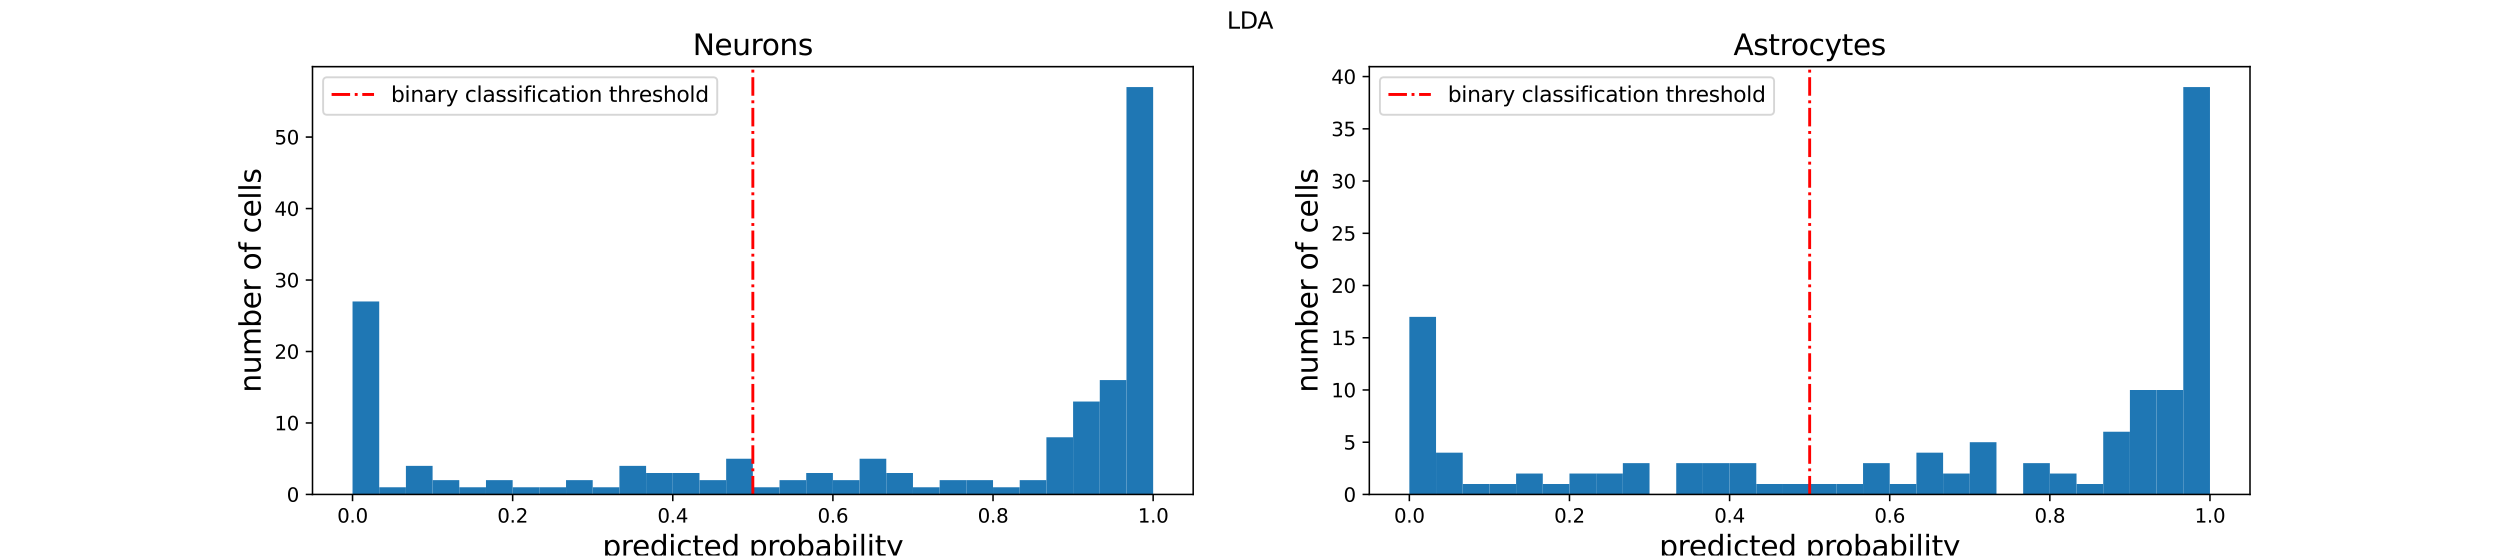 <?xml version="1.0" encoding="utf-8" standalone="no"?>
<!DOCTYPE svg PUBLIC "-//W3C//DTD SVG 1.1//EN"
  "http://www.w3.org/Graphics/SVG/1.1/DTD/svg11.dtd">
<svg xmlns:xlink="http://www.w3.org/1999/xlink" width="1296pt" height="288pt" viewBox="0 0 1296 288" xmlns="http://www.w3.org/2000/svg" version="1.1">
 <defs>
  <style type="text/css">*{stroke-linejoin: round; stroke-linecap: butt}</style>
 </defs>
 <g id="figure_1">
  <g id="patch_1">
   <path d="M 0 288 
L 1296 288 
L 1296 0 
L 0 0 
z
" style="fill: #ffffff"/>
  </g>
  <g id="axes_1">
   <g id="patch_2">
    <path d="M 162 256.32 
L 618.545 256.32 
L 618.545 34.56 
L 162 34.56 
z
" style="fill: #ffffff"/>
   </g>
   <g id="patch_3">
    <path d="M 182.752 256.32 
L 196.587 256.32 
L 196.587 156.278 
L 182.752 156.278 
z
" clip-path="url(#p4b56aa2277)" style="fill: #1f77b4"/>
   </g>
   <g id="patch_4">
    <path d="M 196.587 256.32 
L 210.421 256.32 
L 210.421 252.615 
L 196.587 252.615 
z
" clip-path="url(#p4b56aa2277)" style="fill: #1f77b4"/>
   </g>
   <g id="patch_5">
    <path d="M 210.421 256.32 
L 224.256 256.32 
L 224.256 241.499 
L 210.421 241.499 
z
" clip-path="url(#p4b56aa2277)" style="fill: #1f77b4"/>
   </g>
   <g id="patch_6">
    <path d="M 224.256 256.32 
L 238.091 256.32 
L 238.091 248.909 
L 224.256 248.909 
z
" clip-path="url(#p4b56aa2277)" style="fill: #1f77b4"/>
   </g>
   <g id="patch_7">
    <path d="M 238.091 256.32 
L 251.926 256.32 
L 251.926 252.615 
L 238.091 252.615 
z
" clip-path="url(#p4b56aa2277)" style="fill: #1f77b4"/>
   </g>
   <g id="patch_8">
    <path d="M 251.926 256.32 
L 265.76 256.32 
L 265.76 248.909 
L 251.926 248.909 
z
" clip-path="url(#p4b56aa2277)" style="fill: #1f77b4"/>
   </g>
   <g id="patch_9">
    <path d="M 265.76 256.32 
L 279.595 256.32 
L 279.595 252.615 
L 265.76 252.615 
z
" clip-path="url(#p4b56aa2277)" style="fill: #1f77b4"/>
   </g>
   <g id="patch_10">
    <path d="M 279.595 256.32 
L 293.43 256.32 
L 293.43 252.615 
L 279.595 252.615 
z
" clip-path="url(#p4b56aa2277)" style="fill: #1f77b4"/>
   </g>
   <g id="patch_11">
    <path d="M 293.43 256.32 
L 307.264 256.32 
L 307.264 248.909 
L 293.43 248.909 
z
" clip-path="url(#p4b56aa2277)" style="fill: #1f77b4"/>
   </g>
   <g id="patch_12">
    <path d="M 307.264 256.32 
L 321.099 256.32 
L 321.099 252.615 
L 307.264 252.615 
z
" clip-path="url(#p4b56aa2277)" style="fill: #1f77b4"/>
   </g>
   <g id="patch_13">
    <path d="M 321.099 256.32 
L 334.934 256.32 
L 334.934 241.499 
L 321.099 241.499 
z
" clip-path="url(#p4b56aa2277)" style="fill: #1f77b4"/>
   </g>
   <g id="patch_14">
    <path d="M 334.934 256.32 
L 348.769 256.32 
L 348.769 245.204 
L 334.934 245.204 
z
" clip-path="url(#p4b56aa2277)" style="fill: #1f77b4"/>
   </g>
   <g id="patch_15">
    <path d="M 348.769 256.32 
L 362.603 256.32 
L 362.603 245.204 
L 348.769 245.204 
z
" clip-path="url(#p4b56aa2277)" style="fill: #1f77b4"/>
   </g>
   <g id="patch_16">
    <path d="M 362.603 256.32 
L 376.438 256.32 
L 376.438 248.909 
L 362.603 248.909 
z
" clip-path="url(#p4b56aa2277)" style="fill: #1f77b4"/>
   </g>
   <g id="patch_17">
    <path d="M 376.438 256.32 
L 390.273 256.32 
L 390.273 237.794 
L 376.438 237.794 
z
" clip-path="url(#p4b56aa2277)" style="fill: #1f77b4"/>
   </g>
   <g id="patch_18">
    <path d="M 390.273 256.32 
L 404.107 256.32 
L 404.107 252.615 
L 390.273 252.615 
z
" clip-path="url(#p4b56aa2277)" style="fill: #1f77b4"/>
   </g>
   <g id="patch_19">
    <path d="M 404.107 256.32 
L 417.942 256.32 
L 417.942 248.909 
L 404.107 248.909 
z
" clip-path="url(#p4b56aa2277)" style="fill: #1f77b4"/>
   </g>
   <g id="patch_20">
    <path d="M 417.942 256.32 
L 431.777 256.32 
L 431.777 245.204 
L 417.942 245.204 
z
" clip-path="url(#p4b56aa2277)" style="fill: #1f77b4"/>
   </g>
   <g id="patch_21">
    <path d="M 431.777 256.32 
L 445.612 256.32 
L 445.612 248.909 
L 431.777 248.909 
z
" clip-path="url(#p4b56aa2277)" style="fill: #1f77b4"/>
   </g>
   <g id="patch_22">
    <path d="M 445.612 256.32 
L 459.446 256.32 
L 459.446 237.794 
L 445.612 237.794 
z
" clip-path="url(#p4b56aa2277)" style="fill: #1f77b4"/>
   </g>
   <g id="patch_23">
    <path d="M 459.446 256.32 
L 473.281 256.32 
L 473.281 245.204 
L 459.446 245.204 
z
" clip-path="url(#p4b56aa2277)" style="fill: #1f77b4"/>
   </g>
   <g id="patch_24">
    <path d="M 473.281 256.32 
L 487.116 256.32 
L 487.116 252.615 
L 473.281 252.615 
z
" clip-path="url(#p4b56aa2277)" style="fill: #1f77b4"/>
   </g>
   <g id="patch_25">
    <path d="M 487.116 256.32 
L 500.95 256.32 
L 500.95 248.909 
L 487.116 248.909 
z
" clip-path="url(#p4b56aa2277)" style="fill: #1f77b4"/>
   </g>
   <g id="patch_26">
    <path d="M 500.95 256.32 
L 514.785 256.32 
L 514.785 248.909 
L 500.95 248.909 
z
" clip-path="url(#p4b56aa2277)" style="fill: #1f77b4"/>
   </g>
   <g id="patch_27">
    <path d="M 514.785 256.32 
L 528.62 256.32 
L 528.62 252.615 
L 514.785 252.615 
z
" clip-path="url(#p4b56aa2277)" style="fill: #1f77b4"/>
   </g>
   <g id="patch_28">
    <path d="M 528.62 256.32 
L 542.455 256.32 
L 542.455 248.909 
L 528.62 248.909 
z
" clip-path="url(#p4b56aa2277)" style="fill: #1f77b4"/>
   </g>
   <g id="patch_29">
    <path d="M 542.455 256.32 
L 556.289 256.32 
L 556.289 226.678 
L 542.455 226.678 
z
" clip-path="url(#p4b56aa2277)" style="fill: #1f77b4"/>
   </g>
   <g id="patch_30">
    <path d="M 556.289 256.32 
L 570.124 256.32 
L 570.124 208.152 
L 556.289 208.152 
z
" clip-path="url(#p4b56aa2277)" style="fill: #1f77b4"/>
   </g>
   <g id="patch_31">
    <path d="M 570.124 256.32 
L 583.959 256.32 
L 583.959 197.036 
L 570.124 197.036 
z
" clip-path="url(#p4b56aa2277)" style="fill: #1f77b4"/>
   </g>
   <g id="patch_32">
    <path d="M 583.959 256.32 
L 597.793 256.32 
L 597.793 45.12 
L 583.959 45.12 
z
" clip-path="url(#p4b56aa2277)" style="fill: #1f77b4"/>
   </g>
   <g id="matplotlib.axis_1">
    <g id="xtick_1">
     <g id="line2d_1">
      <defs>
       <path id="m50c6832e74" d="M 0 0 
L 0 3.5 
" style="stroke: #000000; stroke-width: 0.8"/>
      </defs>
      <g>
       <use xlink:href="#m50c6832e74" x="182.752" y="256.32" style="stroke: #000000; stroke-width: 0.8"/>
      </g>
     </g>
     <g id="text_1">
      <!-- 0.0 -->
      <g transform="translate(174.801 270.918) scale(0.1 -0.1)">
       <defs>
        <path id="DejaVuSans-30" d="M 2034 4250 
Q 1547 4250 1301 3770 
Q 1056 3291 1056 2328 
Q 1056 1369 1301 889 
Q 1547 409 2034 409 
Q 2525 409 2770 889 
Q 3016 1369 3016 2328 
Q 3016 3291 2770 3770 
Q 2525 4250 2034 4250 
z
M 2034 4750 
Q 2819 4750 3233 4129 
Q 3647 3509 3647 2328 
Q 3647 1150 3233 529 
Q 2819 -91 2034 -91 
Q 1250 -91 836 529 
Q 422 1150 422 2328 
Q 422 3509 836 4129 
Q 1250 4750 2034 4750 
z
" transform="scale(0.016)"/>
        <path id="DejaVuSans-2e" d="M 684 794 
L 1344 794 
L 1344 0 
L 684 0 
L 684 794 
z
" transform="scale(0.016)"/>
       </defs>
       <use xlink:href="#DejaVuSans-30"/>
       <use xlink:href="#DejaVuSans-2e" x="63.623"/>
       <use xlink:href="#DejaVuSans-30" x="95.41"/>
      </g>
     </g>
    </g>
    <g id="xtick_2">
     <g id="line2d_2">
      <g>
       <use xlink:href="#m50c6832e74" x="265.76" y="256.32" style="stroke: #000000; stroke-width: 0.8"/>
      </g>
     </g>
     <g id="text_2">
      <!-- 0.2 -->
      <g transform="translate(257.809 270.918) scale(0.1 -0.1)">
       <defs>
        <path id="DejaVuSans-32" d="M 1228 531 
L 3431 531 
L 3431 0 
L 469 0 
L 469 531 
Q 828 903 1448 1529 
Q 2069 2156 2228 2338 
Q 2531 2678 2651 2914 
Q 2772 3150 2772 3378 
Q 2772 3750 2511 3984 
Q 2250 4219 1831 4219 
Q 1534 4219 1204 4116 
Q 875 4013 500 3803 
L 500 4441 
Q 881 4594 1212 4672 
Q 1544 4750 1819 4750 
Q 2544 4750 2975 4387 
Q 3406 4025 3406 3419 
Q 3406 3131 3298 2873 
Q 3191 2616 2906 2266 
Q 2828 2175 2409 1742 
Q 1991 1309 1228 531 
z
" transform="scale(0.016)"/>
       </defs>
       <use xlink:href="#DejaVuSans-30"/>
       <use xlink:href="#DejaVuSans-2e" x="63.623"/>
       <use xlink:href="#DejaVuSans-32" x="95.41"/>
      </g>
     </g>
    </g>
    <g id="xtick_3">
     <g id="line2d_3">
      <g>
       <use xlink:href="#m50c6832e74" x="348.769" y="256.32" style="stroke: #000000; stroke-width: 0.8"/>
      </g>
     </g>
     <g id="text_3">
      <!-- 0.4 -->
      <g transform="translate(340.817 270.918) scale(0.1 -0.1)">
       <defs>
        <path id="DejaVuSans-34" d="M 2419 4116 
L 825 1625 
L 2419 1625 
L 2419 4116 
z
M 2253 4666 
L 3047 4666 
L 3047 1625 
L 3713 1625 
L 3713 1100 
L 3047 1100 
L 3047 0 
L 2419 0 
L 2419 1100 
L 313 1100 
L 313 1709 
L 2253 4666 
z
" transform="scale(0.016)"/>
       </defs>
       <use xlink:href="#DejaVuSans-30"/>
       <use xlink:href="#DejaVuSans-2e" x="63.623"/>
       <use xlink:href="#DejaVuSans-34" x="95.41"/>
      </g>
     </g>
    </g>
    <g id="xtick_4">
     <g id="line2d_4">
      <g>
       <use xlink:href="#m50c6832e74" x="431.777" y="256.32" style="stroke: #000000; stroke-width: 0.8"/>
      </g>
     </g>
     <g id="text_4">
      <!-- 0.6 -->
      <g transform="translate(423.825 270.918) scale(0.1 -0.1)">
       <defs>
        <path id="DejaVuSans-36" d="M 2113 2584 
Q 1688 2584 1439 2293 
Q 1191 2003 1191 1497 
Q 1191 994 1439 701 
Q 1688 409 2113 409 
Q 2538 409 2786 701 
Q 3034 994 3034 1497 
Q 3034 2003 2786 2293 
Q 2538 2584 2113 2584 
z
M 3366 4563 
L 3366 3988 
Q 3128 4100 2886 4159 
Q 2644 4219 2406 4219 
Q 1781 4219 1451 3797 
Q 1122 3375 1075 2522 
Q 1259 2794 1537 2939 
Q 1816 3084 2150 3084 
Q 2853 3084 3261 2657 
Q 3669 2231 3669 1497 
Q 3669 778 3244 343 
Q 2819 -91 2113 -91 
Q 1303 -91 875 529 
Q 447 1150 447 2328 
Q 447 3434 972 4092 
Q 1497 4750 2381 4750 
Q 2619 4750 2861 4703 
Q 3103 4656 3366 4563 
z
" transform="scale(0.016)"/>
       </defs>
       <use xlink:href="#DejaVuSans-30"/>
       <use xlink:href="#DejaVuSans-2e" x="63.623"/>
       <use xlink:href="#DejaVuSans-36" x="95.41"/>
      </g>
     </g>
    </g>
    <g id="xtick_5">
     <g id="line2d_5">
      <g>
       <use xlink:href="#m50c6832e74" x="514.785" y="256.32" style="stroke: #000000; stroke-width: 0.8"/>
      </g>
     </g>
     <g id="text_5">
      <!-- 0.8 -->
      <g transform="translate(506.834 270.918) scale(0.1 -0.1)">
       <defs>
        <path id="DejaVuSans-38" d="M 2034 2216 
Q 1584 2216 1326 1975 
Q 1069 1734 1069 1313 
Q 1069 891 1326 650 
Q 1584 409 2034 409 
Q 2484 409 2743 651 
Q 3003 894 3003 1313 
Q 3003 1734 2745 1975 
Q 2488 2216 2034 2216 
z
M 1403 2484 
Q 997 2584 770 2862 
Q 544 3141 544 3541 
Q 544 4100 942 4425 
Q 1341 4750 2034 4750 
Q 2731 4750 3128 4425 
Q 3525 4100 3525 3541 
Q 3525 3141 3298 2862 
Q 3072 2584 2669 2484 
Q 3125 2378 3379 2068 
Q 3634 1759 3634 1313 
Q 3634 634 3220 271 
Q 2806 -91 2034 -91 
Q 1263 -91 848 271 
Q 434 634 434 1313 
Q 434 1759 690 2068 
Q 947 2378 1403 2484 
z
M 1172 3481 
Q 1172 3119 1398 2916 
Q 1625 2713 2034 2713 
Q 2441 2713 2670 2916 
Q 2900 3119 2900 3481 
Q 2900 3844 2670 4047 
Q 2441 4250 2034 4250 
Q 1625 4250 1398 4047 
Q 1172 3844 1172 3481 
z
" transform="scale(0.016)"/>
       </defs>
       <use xlink:href="#DejaVuSans-30"/>
       <use xlink:href="#DejaVuSans-2e" x="63.623"/>
       <use xlink:href="#DejaVuSans-38" x="95.41"/>
      </g>
     </g>
    </g>
    <g id="xtick_6">
     <g id="line2d_6">
      <g>
       <use xlink:href="#m50c6832e74" x="597.793" y="256.32" style="stroke: #000000; stroke-width: 0.8"/>
      </g>
     </g>
     <g id="text_6">
      <!-- 1.0 -->
      <g transform="translate(589.842 270.918) scale(0.1 -0.1)">
       <defs>
        <path id="DejaVuSans-31" d="M 794 531 
L 1825 531 
L 1825 4091 
L 703 3866 
L 703 4441 
L 1819 4666 
L 2450 4666 
L 2450 531 
L 3481 531 
L 3481 0 
L 794 0 
L 794 531 
z
" transform="scale(0.016)"/>
       </defs>
       <use xlink:href="#DejaVuSans-31"/>
       <use xlink:href="#DejaVuSans-2e" x="63.623"/>
       <use xlink:href="#DejaVuSans-30" x="95.41"/>
      </g>
     </g>
    </g>
    <g id="text_7">
     <!-- predicted probability -->
     <g transform="translate(312.3 288.396) scale(0.15 -0.15)">
      <defs>
       <path id="DejaVuSans-70" d="M 1159 525 
L 1159 -1331 
L 581 -1331 
L 581 3500 
L 1159 3500 
L 1159 2969 
Q 1341 3281 1617 3432 
Q 1894 3584 2278 3584 
Q 2916 3584 3314 3078 
Q 3713 2572 3713 1747 
Q 3713 922 3314 415 
Q 2916 -91 2278 -91 
Q 1894 -91 1617 61 
Q 1341 213 1159 525 
z
M 3116 1747 
Q 3116 2381 2855 2742 
Q 2594 3103 2138 3103 
Q 1681 3103 1420 2742 
Q 1159 2381 1159 1747 
Q 1159 1113 1420 752 
Q 1681 391 2138 391 
Q 2594 391 2855 752 
Q 3116 1113 3116 1747 
z
" transform="scale(0.016)"/>
       <path id="DejaVuSans-72" d="M 2631 2963 
Q 2534 3019 2420 3045 
Q 2306 3072 2169 3072 
Q 1681 3072 1420 2755 
Q 1159 2438 1159 1844 
L 1159 0 
L 581 0 
L 581 3500 
L 1159 3500 
L 1159 2956 
Q 1341 3275 1631 3429 
Q 1922 3584 2338 3584 
Q 2397 3584 2469 3576 
Q 2541 3569 2628 3553 
L 2631 2963 
z
" transform="scale(0.016)"/>
       <path id="DejaVuSans-65" d="M 3597 1894 
L 3597 1613 
L 953 1613 
Q 991 1019 1311 708 
Q 1631 397 2203 397 
Q 2534 397 2845 478 
Q 3156 559 3463 722 
L 3463 178 
Q 3153 47 2828 -22 
Q 2503 -91 2169 -91 
Q 1331 -91 842 396 
Q 353 884 353 1716 
Q 353 2575 817 3079 
Q 1281 3584 2069 3584 
Q 2775 3584 3186 3129 
Q 3597 2675 3597 1894 
z
M 3022 2063 
Q 3016 2534 2758 2815 
Q 2500 3097 2075 3097 
Q 1594 3097 1305 2825 
Q 1016 2553 972 2059 
L 3022 2063 
z
" transform="scale(0.016)"/>
       <path id="DejaVuSans-64" d="M 2906 2969 
L 2906 4863 
L 3481 4863 
L 3481 0 
L 2906 0 
L 2906 525 
Q 2725 213 2448 61 
Q 2172 -91 1784 -91 
Q 1150 -91 751 415 
Q 353 922 353 1747 
Q 353 2572 751 3078 
Q 1150 3584 1784 3584 
Q 2172 3584 2448 3432 
Q 2725 3281 2906 2969 
z
M 947 1747 
Q 947 1113 1208 752 
Q 1469 391 1925 391 
Q 2381 391 2643 752 
Q 2906 1113 2906 1747 
Q 2906 2381 2643 2742 
Q 2381 3103 1925 3103 
Q 1469 3103 1208 2742 
Q 947 2381 947 1747 
z
" transform="scale(0.016)"/>
       <path id="DejaVuSans-69" d="M 603 3500 
L 1178 3500 
L 1178 0 
L 603 0 
L 603 3500 
z
M 603 4863 
L 1178 4863 
L 1178 4134 
L 603 4134 
L 603 4863 
z
" transform="scale(0.016)"/>
       <path id="DejaVuSans-63" d="M 3122 3366 
L 3122 2828 
Q 2878 2963 2633 3030 
Q 2388 3097 2138 3097 
Q 1578 3097 1268 2742 
Q 959 2388 959 1747 
Q 959 1106 1268 751 
Q 1578 397 2138 397 
Q 2388 397 2633 464 
Q 2878 531 3122 666 
L 3122 134 
Q 2881 22 2623 -34 
Q 2366 -91 2075 -91 
Q 1284 -91 818 406 
Q 353 903 353 1747 
Q 353 2603 823 3093 
Q 1294 3584 2113 3584 
Q 2378 3584 2631 3529 
Q 2884 3475 3122 3366 
z
" transform="scale(0.016)"/>
       <path id="DejaVuSans-74" d="M 1172 4494 
L 1172 3500 
L 2356 3500 
L 2356 3053 
L 1172 3053 
L 1172 1153 
Q 1172 725 1289 603 
Q 1406 481 1766 481 
L 2356 481 
L 2356 0 
L 1766 0 
Q 1100 0 847 248 
Q 594 497 594 1153 
L 594 3053 
L 172 3053 
L 172 3500 
L 594 3500 
L 594 4494 
L 1172 4494 
z
" transform="scale(0.016)"/>
       <path id="DejaVuSans-20" transform="scale(0.016)"/>
       <path id="DejaVuSans-6f" d="M 1959 3097 
Q 1497 3097 1228 2736 
Q 959 2375 959 1747 
Q 959 1119 1226 758 
Q 1494 397 1959 397 
Q 2419 397 2687 759 
Q 2956 1122 2956 1747 
Q 2956 2369 2687 2733 
Q 2419 3097 1959 3097 
z
M 1959 3584 
Q 2709 3584 3137 3096 
Q 3566 2609 3566 1747 
Q 3566 888 3137 398 
Q 2709 -91 1959 -91 
Q 1206 -91 779 398 
Q 353 888 353 1747 
Q 353 2609 779 3096 
Q 1206 3584 1959 3584 
z
" transform="scale(0.016)"/>
       <path id="DejaVuSans-62" d="M 3116 1747 
Q 3116 2381 2855 2742 
Q 2594 3103 2138 3103 
Q 1681 3103 1420 2742 
Q 1159 2381 1159 1747 
Q 1159 1113 1420 752 
Q 1681 391 2138 391 
Q 2594 391 2855 752 
Q 3116 1113 3116 1747 
z
M 1159 2969 
Q 1341 3281 1617 3432 
Q 1894 3584 2278 3584 
Q 2916 3584 3314 3078 
Q 3713 2572 3713 1747 
Q 3713 922 3314 415 
Q 2916 -91 2278 -91 
Q 1894 -91 1617 61 
Q 1341 213 1159 525 
L 1159 0 
L 581 0 
L 581 4863 
L 1159 4863 
L 1159 2969 
z
" transform="scale(0.016)"/>
       <path id="DejaVuSans-61" d="M 2194 1759 
Q 1497 1759 1228 1600 
Q 959 1441 959 1056 
Q 959 750 1161 570 
Q 1363 391 1709 391 
Q 2188 391 2477 730 
Q 2766 1069 2766 1631 
L 2766 1759 
L 2194 1759 
z
M 3341 1997 
L 3341 0 
L 2766 0 
L 2766 531 
Q 2569 213 2275 61 
Q 1981 -91 1556 -91 
Q 1019 -91 701 211 
Q 384 513 384 1019 
Q 384 1609 779 1909 
Q 1175 2209 1959 2209 
L 2766 2209 
L 2766 2266 
Q 2766 2663 2505 2880 
Q 2244 3097 1772 3097 
Q 1472 3097 1187 3025 
Q 903 2953 641 2809 
L 641 3341 
Q 956 3463 1253 3523 
Q 1550 3584 1831 3584 
Q 2591 3584 2966 3190 
Q 3341 2797 3341 1997 
z
" transform="scale(0.016)"/>
       <path id="DejaVuSans-6c" d="M 603 4863 
L 1178 4863 
L 1178 0 
L 603 0 
L 603 4863 
z
" transform="scale(0.016)"/>
       <path id="DejaVuSans-79" d="M 2059 -325 
Q 1816 -950 1584 -1140 
Q 1353 -1331 966 -1331 
L 506 -1331 
L 506 -850 
L 844 -850 
Q 1081 -850 1212 -737 
Q 1344 -625 1503 -206 
L 1606 56 
L 191 3500 
L 800 3500 
L 1894 763 
L 2988 3500 
L 3597 3500 
L 2059 -325 
z
" transform="scale(0.016)"/>
      </defs>
      <use xlink:href="#DejaVuSans-70"/>
      <use xlink:href="#DejaVuSans-72" x="63.477"/>
      <use xlink:href="#DejaVuSans-65" x="102.34"/>
      <use xlink:href="#DejaVuSans-64" x="163.863"/>
      <use xlink:href="#DejaVuSans-69" x="227.34"/>
      <use xlink:href="#DejaVuSans-63" x="255.123"/>
      <use xlink:href="#DejaVuSans-74" x="310.104"/>
      <use xlink:href="#DejaVuSans-65" x="349.312"/>
      <use xlink:href="#DejaVuSans-64" x="410.836"/>
      <use xlink:href="#DejaVuSans-20" x="474.312"/>
      <use xlink:href="#DejaVuSans-70" x="506.1"/>
      <use xlink:href="#DejaVuSans-72" x="569.576"/>
      <use xlink:href="#DejaVuSans-6f" x="608.439"/>
      <use xlink:href="#DejaVuSans-62" x="669.621"/>
      <use xlink:href="#DejaVuSans-61" x="733.098"/>
      <use xlink:href="#DejaVuSans-62" x="794.377"/>
      <use xlink:href="#DejaVuSans-69" x="857.854"/>
      <use xlink:href="#DejaVuSans-6c" x="885.637"/>
      <use xlink:href="#DejaVuSans-69" x="913.42"/>
      <use xlink:href="#DejaVuSans-74" x="941.203"/>
      <use xlink:href="#DejaVuSans-79" x="980.412"/>
     </g>
    </g>
   </g>
   <g id="matplotlib.axis_2">
    <g id="ytick_1">
     <g id="line2d_7">
      <defs>
       <path id="mdef05087cb" d="M 0 0 
L -3.5 0 
" style="stroke: #000000; stroke-width: 0.8"/>
      </defs>
      <g>
       <use xlink:href="#mdef05087cb" x="162" y="256.32" style="stroke: #000000; stroke-width: 0.8"/>
      </g>
     </g>
     <g id="text_8">
      <!-- 0 -->
      <g transform="translate(148.637 260.119) scale(0.1 -0.1)">
       <use xlink:href="#DejaVuSans-30"/>
      </g>
     </g>
    </g>
    <g id="ytick_2">
     <g id="line2d_8">
      <g>
       <use xlink:href="#mdef05087cb" x="162" y="219.267" style="stroke: #000000; stroke-width: 0.8"/>
      </g>
     </g>
     <g id="text_9">
      <!-- 10 -->
      <g transform="translate(142.275 223.067) scale(0.1 -0.1)">
       <use xlink:href="#DejaVuSans-31"/>
       <use xlink:href="#DejaVuSans-30" x="63.623"/>
      </g>
     </g>
    </g>
    <g id="ytick_3">
     <g id="line2d_9">
      <g>
       <use xlink:href="#mdef05087cb" x="162" y="182.215" style="stroke: #000000; stroke-width: 0.8"/>
      </g>
     </g>
     <g id="text_10">
      <!-- 20 -->
      <g transform="translate(142.275 186.014) scale(0.1 -0.1)">
       <use xlink:href="#DejaVuSans-32"/>
       <use xlink:href="#DejaVuSans-30" x="63.623"/>
      </g>
     </g>
    </g>
    <g id="ytick_4">
     <g id="line2d_10">
      <g>
       <use xlink:href="#mdef05087cb" x="162" y="145.162" style="stroke: #000000; stroke-width: 0.8"/>
      </g>
     </g>
     <g id="text_11">
      <!-- 30 -->
      <g transform="translate(142.275 148.961) scale(0.1 -0.1)">
       <defs>
        <path id="DejaVuSans-33" d="M 2597 2516 
Q 3050 2419 3304 2112 
Q 3559 1806 3559 1356 
Q 3559 666 3084 287 
Q 2609 -91 1734 -91 
Q 1441 -91 1130 -33 
Q 819 25 488 141 
L 488 750 
Q 750 597 1062 519 
Q 1375 441 1716 441 
Q 2309 441 2620 675 
Q 2931 909 2931 1356 
Q 2931 1769 2642 2001 
Q 2353 2234 1838 2234 
L 1294 2234 
L 1294 2753 
L 1863 2753 
Q 2328 2753 2575 2939 
Q 2822 3125 2822 3475 
Q 2822 3834 2567 4026 
Q 2313 4219 1838 4219 
Q 1578 4219 1281 4162 
Q 984 4106 628 3988 
L 628 4550 
Q 988 4650 1302 4700 
Q 1616 4750 1894 4750 
Q 2613 4750 3031 4423 
Q 3450 4097 3450 3541 
Q 3450 3153 3228 2886 
Q 3006 2619 2597 2516 
z
" transform="scale(0.016)"/>
       </defs>
       <use xlink:href="#DejaVuSans-33"/>
       <use xlink:href="#DejaVuSans-30" x="63.623"/>
      </g>
     </g>
    </g>
    <g id="ytick_5">
     <g id="line2d_11">
      <g>
       <use xlink:href="#mdef05087cb" x="162" y="108.109" style="stroke: #000000; stroke-width: 0.8"/>
      </g>
     </g>
     <g id="text_12">
      <!-- 40 -->
      <g transform="translate(142.275 111.909) scale(0.1 -0.1)">
       <use xlink:href="#DejaVuSans-34"/>
       <use xlink:href="#DejaVuSans-30" x="63.623"/>
      </g>
     </g>
    </g>
    <g id="ytick_6">
     <g id="line2d_12">
      <g>
       <use xlink:href="#mdef05087cb" x="162" y="71.057" style="stroke: #000000; stroke-width: 0.8"/>
      </g>
     </g>
     <g id="text_13">
      <!-- 50 -->
      <g transform="translate(142.275 74.856) scale(0.1 -0.1)">
       <defs>
        <path id="DejaVuSans-35" d="M 691 4666 
L 3169 4666 
L 3169 4134 
L 1269 4134 
L 1269 2991 
Q 1406 3038 1543 3061 
Q 1681 3084 1819 3084 
Q 2600 3084 3056 2656 
Q 3513 2228 3513 1497 
Q 3513 744 3044 326 
Q 2575 -91 1722 -91 
Q 1428 -91 1123 -41 
Q 819 9 494 109 
L 494 744 
Q 775 591 1075 516 
Q 1375 441 1709 441 
Q 2250 441 2565 725 
Q 2881 1009 2881 1497 
Q 2881 1984 2565 2268 
Q 2250 2553 1709 2553 
Q 1456 2553 1204 2497 
Q 953 2441 691 2322 
L 691 4666 
z
" transform="scale(0.016)"/>
       </defs>
       <use xlink:href="#DejaVuSans-35"/>
       <use xlink:href="#DejaVuSans-30" x="63.623"/>
      </g>
     </g>
    </g>
    <g id="text_14">
     <!-- number of cells -->
     <g transform="translate(135.155 203.52) rotate(-90) scale(0.15 -0.15)">
      <defs>
       <path id="DejaVuSans-6e" d="M 3513 2113 
L 3513 0 
L 2938 0 
L 2938 2094 
Q 2938 2591 2744 2837 
Q 2550 3084 2163 3084 
Q 1697 3084 1428 2787 
Q 1159 2491 1159 1978 
L 1159 0 
L 581 0 
L 581 3500 
L 1159 3500 
L 1159 2956 
Q 1366 3272 1645 3428 
Q 1925 3584 2291 3584 
Q 2894 3584 3203 3211 
Q 3513 2838 3513 2113 
z
" transform="scale(0.016)"/>
       <path id="DejaVuSans-75" d="M 544 1381 
L 544 3500 
L 1119 3500 
L 1119 1403 
Q 1119 906 1312 657 
Q 1506 409 1894 409 
Q 2359 409 2629 706 
Q 2900 1003 2900 1516 
L 2900 3500 
L 3475 3500 
L 3475 0 
L 2900 0 
L 2900 538 
Q 2691 219 2414 64 
Q 2138 -91 1772 -91 
Q 1169 -91 856 284 
Q 544 659 544 1381 
z
M 1991 3584 
L 1991 3584 
z
" transform="scale(0.016)"/>
       <path id="DejaVuSans-6d" d="M 3328 2828 
Q 3544 3216 3844 3400 
Q 4144 3584 4550 3584 
Q 5097 3584 5394 3201 
Q 5691 2819 5691 2113 
L 5691 0 
L 5113 0 
L 5113 2094 
Q 5113 2597 4934 2840 
Q 4756 3084 4391 3084 
Q 3944 3084 3684 2787 
Q 3425 2491 3425 1978 
L 3425 0 
L 2847 0 
L 2847 2094 
Q 2847 2600 2669 2842 
Q 2491 3084 2119 3084 
Q 1678 3084 1418 2786 
Q 1159 2488 1159 1978 
L 1159 0 
L 581 0 
L 581 3500 
L 1159 3500 
L 1159 2956 
Q 1356 3278 1631 3431 
Q 1906 3584 2284 3584 
Q 2666 3584 2933 3390 
Q 3200 3197 3328 2828 
z
" transform="scale(0.016)"/>
       <path id="DejaVuSans-66" d="M 2375 4863 
L 2375 4384 
L 1825 4384 
Q 1516 4384 1395 4259 
Q 1275 4134 1275 3809 
L 1275 3500 
L 2222 3500 
L 2222 3053 
L 1275 3053 
L 1275 0 
L 697 0 
L 697 3053 
L 147 3053 
L 147 3500 
L 697 3500 
L 697 3744 
Q 697 4328 969 4595 
Q 1241 4863 1831 4863 
L 2375 4863 
z
" transform="scale(0.016)"/>
       <path id="DejaVuSans-73" d="M 2834 3397 
L 2834 2853 
Q 2591 2978 2328 3040 
Q 2066 3103 1784 3103 
Q 1356 3103 1142 2972 
Q 928 2841 928 2578 
Q 928 2378 1081 2264 
Q 1234 2150 1697 2047 
L 1894 2003 
Q 2506 1872 2764 1633 
Q 3022 1394 3022 966 
Q 3022 478 2636 193 
Q 2250 -91 1575 -91 
Q 1294 -91 989 -36 
Q 684 19 347 128 
L 347 722 
Q 666 556 975 473 
Q 1284 391 1588 391 
Q 1994 391 2212 530 
Q 2431 669 2431 922 
Q 2431 1156 2273 1281 
Q 2116 1406 1581 1522 
L 1381 1569 
Q 847 1681 609 1914 
Q 372 2147 372 2553 
Q 372 3047 722 3315 
Q 1072 3584 1716 3584 
Q 2034 3584 2315 3537 
Q 2597 3491 2834 3397 
z
" transform="scale(0.016)"/>
      </defs>
      <use xlink:href="#DejaVuSans-6e"/>
      <use xlink:href="#DejaVuSans-75" x="63.379"/>
      <use xlink:href="#DejaVuSans-6d" x="126.758"/>
      <use xlink:href="#DejaVuSans-62" x="224.17"/>
      <use xlink:href="#DejaVuSans-65" x="287.646"/>
      <use xlink:href="#DejaVuSans-72" x="349.17"/>
      <use xlink:href="#DejaVuSans-20" x="390.283"/>
      <use xlink:href="#DejaVuSans-6f" x="422.07"/>
      <use xlink:href="#DejaVuSans-66" x="483.252"/>
      <use xlink:href="#DejaVuSans-20" x="518.457"/>
      <use xlink:href="#DejaVuSans-63" x="550.244"/>
      <use xlink:href="#DejaVuSans-65" x="605.225"/>
      <use xlink:href="#DejaVuSans-6c" x="666.748"/>
      <use xlink:href="#DejaVuSans-6c" x="694.531"/>
      <use xlink:href="#DejaVuSans-73" x="722.314"/>
     </g>
    </g>
   </g>
   <g id="line2d_13">
    <path d="M 390.273 256.32 
L 390.273 34.56 
" clip-path="url(#p4b56aa2277)" style="fill: none; stroke-dasharray: 9.6,2.4,1.5,2.4; stroke-dashoffset: 0; stroke: #ff0000; stroke-width: 1.5"/>
   </g>
   <g id="patch_33">
    <path d="M 162 256.32 
L 162 34.56 
" style="fill: none; stroke: #000000; stroke-width: 0.8; stroke-linejoin: miter; stroke-linecap: square"/>
   </g>
   <g id="patch_34">
    <path d="M 618.545 256.32 
L 618.545 34.56 
" style="fill: none; stroke: #000000; stroke-width: 0.8; stroke-linejoin: miter; stroke-linecap: square"/>
   </g>
   <g id="patch_35">
    <path d="M 162 256.32 
L 618.545 256.32 
" style="fill: none; stroke: #000000; stroke-width: 0.8; stroke-linejoin: miter; stroke-linecap: square"/>
   </g>
   <g id="patch_36">
    <path d="M 162 34.56 
L 618.545 34.56 
" style="fill: none; stroke: #000000; stroke-width: 0.8; stroke-linejoin: miter; stroke-linecap: square"/>
   </g>
   <g id="text_15">
    <!-- Neurons -->
    <g transform="translate(359.13 28.56) scale(0.15 -0.15)">
     <defs>
      <path id="DejaVuSans-4e" d="M 628 4666 
L 1478 4666 
L 3547 763 
L 3547 4666 
L 4159 4666 
L 4159 0 
L 3309 0 
L 1241 3903 
L 1241 0 
L 628 0 
L 628 4666 
z
" transform="scale(0.016)"/>
     </defs>
     <use xlink:href="#DejaVuSans-4e"/>
     <use xlink:href="#DejaVuSans-65" x="74.805"/>
     <use xlink:href="#DejaVuSans-75" x="136.328"/>
     <use xlink:href="#DejaVuSans-72" x="199.707"/>
     <use xlink:href="#DejaVuSans-6f" x="238.57"/>
     <use xlink:href="#DejaVuSans-6e" x="299.752"/>
     <use xlink:href="#DejaVuSans-73" x="363.131"/>
    </g>
   </g>
   <g id="legend_1">
    <g id="patch_37">
     <path d="M 169.7 59.506 
L 369.623 59.506 
Q 371.823 59.506 371.823 57.306 
L 371.823 42.26 
Q 371.823 40.06 369.623 40.06 
L 169.7 40.06 
Q 167.5 40.06 167.5 42.26 
L 167.5 57.306 
Q 167.5 59.506 169.7 59.506 
z
" style="fill: #ffffff; opacity: 0.8; stroke: #cccccc; stroke-linejoin: miter"/>
    </g>
    <g id="line2d_14">
     <path d="M 171.9 48.968 
L 182.9 48.968 
L 193.9 48.968 
" style="fill: none; stroke-dasharray: 9.6,2.4,1.5,2.4; stroke-dashoffset: 0; stroke: #ff0000; stroke-width: 1.5"/>
    </g>
    <g id="text_16">
     <!-- binary classification threshold -->
     <g transform="translate(202.7 52.818) scale(0.11 -0.11)">
      <defs>
       <path id="DejaVuSans-68" d="M 3513 2113 
L 3513 0 
L 2938 0 
L 2938 2094 
Q 2938 2591 2744 2837 
Q 2550 3084 2163 3084 
Q 1697 3084 1428 2787 
Q 1159 2491 1159 1978 
L 1159 0 
L 581 0 
L 581 4863 
L 1159 4863 
L 1159 2956 
Q 1366 3272 1645 3428 
Q 1925 3584 2291 3584 
Q 2894 3584 3203 3211 
Q 3513 2838 3513 2113 
z
" transform="scale(0.016)"/>
      </defs>
      <use xlink:href="#DejaVuSans-62"/>
      <use xlink:href="#DejaVuSans-69" x="63.477"/>
      <use xlink:href="#DejaVuSans-6e" x="91.26"/>
      <use xlink:href="#DejaVuSans-61" x="154.639"/>
      <use xlink:href="#DejaVuSans-72" x="215.918"/>
      <use xlink:href="#DejaVuSans-79" x="257.031"/>
      <use xlink:href="#DejaVuSans-20" x="316.211"/>
      <use xlink:href="#DejaVuSans-63" x="347.998"/>
      <use xlink:href="#DejaVuSans-6c" x="402.979"/>
      <use xlink:href="#DejaVuSans-61" x="430.762"/>
      <use xlink:href="#DejaVuSans-73" x="492.041"/>
      <use xlink:href="#DejaVuSans-73" x="544.141"/>
      <use xlink:href="#DejaVuSans-69" x="596.24"/>
      <use xlink:href="#DejaVuSans-66" x="624.023"/>
      <use xlink:href="#DejaVuSans-69" x="659.229"/>
      <use xlink:href="#DejaVuSans-63" x="687.012"/>
      <use xlink:href="#DejaVuSans-61" x="741.992"/>
      <use xlink:href="#DejaVuSans-74" x="803.271"/>
      <use xlink:href="#DejaVuSans-69" x="842.48"/>
      <use xlink:href="#DejaVuSans-6f" x="870.264"/>
      <use xlink:href="#DejaVuSans-6e" x="931.445"/>
      <use xlink:href="#DejaVuSans-20" x="994.824"/>
      <use xlink:href="#DejaVuSans-74" x="1026.611"/>
      <use xlink:href="#DejaVuSans-68" x="1065.82"/>
      <use xlink:href="#DejaVuSans-72" x="1129.199"/>
      <use xlink:href="#DejaVuSans-65" x="1168.062"/>
      <use xlink:href="#DejaVuSans-73" x="1229.586"/>
      <use xlink:href="#DejaVuSans-68" x="1281.686"/>
      <use xlink:href="#DejaVuSans-6f" x="1345.064"/>
      <use xlink:href="#DejaVuSans-6c" x="1406.246"/>
      <use xlink:href="#DejaVuSans-64" x="1434.029"/>
     </g>
    </g>
   </g>
  </g>
  <g id="axes_2">
   <g id="patch_38">
    <path d="M 709.855 256.32 
L 1166.4 256.32 
L 1166.4 34.56 
L 709.855 34.56 
z
" style="fill: #ffffff"/>
   </g>
   <g id="patch_39">
    <path d="M 730.607 256.32 
L 744.441 256.32 
L 744.441 164.258 
L 730.607 164.258 
z
" clip-path="url(#p61914af3aa)" style="fill: #1f77b4"/>
   </g>
   <g id="patch_40">
    <path d="M 744.441 256.32 
L 758.276 256.32 
L 758.276 234.658 
L 744.441 234.658 
z
" clip-path="url(#p61914af3aa)" style="fill: #1f77b4"/>
   </g>
   <g id="patch_41">
    <path d="M 758.276 256.32 
L 772.111 256.32 
L 772.111 250.905 
L 758.276 250.905 
z
" clip-path="url(#p61914af3aa)" style="fill: #1f77b4"/>
   </g>
   <g id="patch_42">
    <path d="M 772.111 256.32 
L 785.945 256.32 
L 785.945 250.905 
L 772.111 250.905 
z
" clip-path="url(#p61914af3aa)" style="fill: #1f77b4"/>
   </g>
   <g id="patch_43">
    <path d="M 785.945 256.32 
L 799.78 256.32 
L 799.78 245.489 
L 785.945 245.489 
z
" clip-path="url(#p61914af3aa)" style="fill: #1f77b4"/>
   </g>
   <g id="patch_44">
    <path d="M 799.78 256.32 
L 813.615 256.32 
L 813.615 250.905 
L 799.78 250.905 
z
" clip-path="url(#p61914af3aa)" style="fill: #1f77b4"/>
   </g>
   <g id="patch_45">
    <path d="M 813.615 256.32 
L 827.45 256.32 
L 827.45 245.489 
L 813.615 245.489 
z
" clip-path="url(#p61914af3aa)" style="fill: #1f77b4"/>
   </g>
   <g id="patch_46">
    <path d="M 827.45 256.32 
L 841.284 256.32 
L 841.284 245.489 
L 827.45 245.489 
z
" clip-path="url(#p61914af3aa)" style="fill: #1f77b4"/>
   </g>
   <g id="patch_47">
    <path d="M 841.284 256.32 
L 855.119 256.32 
L 855.119 240.074 
L 841.284 240.074 
z
" clip-path="url(#p61914af3aa)" style="fill: #1f77b4"/>
   </g>
   <g id="patch_48">
    <path d="M 855.119 256.32 
L 868.954 256.32 
L 868.954 256.32 
L 855.119 256.32 
z
" clip-path="url(#p61914af3aa)" style="fill: #1f77b4"/>
   </g>
   <g id="patch_49">
    <path d="M 868.954 256.32 
L 882.788 256.32 
L 882.788 240.074 
L 868.954 240.074 
z
" clip-path="url(#p61914af3aa)" style="fill: #1f77b4"/>
   </g>
   <g id="patch_50">
    <path d="M 882.788 256.32 
L 896.623 256.32 
L 896.623 240.074 
L 882.788 240.074 
z
" clip-path="url(#p61914af3aa)" style="fill: #1f77b4"/>
   </g>
   <g id="patch_51">
    <path d="M 896.623 256.32 
L 910.458 256.32 
L 910.458 240.074 
L 896.623 240.074 
z
" clip-path="url(#p61914af3aa)" style="fill: #1f77b4"/>
   </g>
   <g id="patch_52">
    <path d="M 910.458 256.32 
L 924.293 256.32 
L 924.293 250.905 
L 910.458 250.905 
z
" clip-path="url(#p61914af3aa)" style="fill: #1f77b4"/>
   </g>
   <g id="patch_53">
    <path d="M 924.293 256.32 
L 938.127 256.32 
L 938.127 250.905 
L 924.293 250.905 
z
" clip-path="url(#p61914af3aa)" style="fill: #1f77b4"/>
   </g>
   <g id="patch_54">
    <path d="M 938.127 256.32 
L 951.962 256.32 
L 951.962 250.905 
L 938.127 250.905 
z
" clip-path="url(#p61914af3aa)" style="fill: #1f77b4"/>
   </g>
   <g id="patch_55">
    <path d="M 951.962 256.32 
L 965.797 256.32 
L 965.797 250.905 
L 951.962 250.905 
z
" clip-path="url(#p61914af3aa)" style="fill: #1f77b4"/>
   </g>
   <g id="patch_56">
    <path d="M 965.797 256.32 
L 979.631 256.32 
L 979.631 240.074 
L 965.797 240.074 
z
" clip-path="url(#p61914af3aa)" style="fill: #1f77b4"/>
   </g>
   <g id="patch_57">
    <path d="M 979.631 256.32 
L 993.466 256.32 
L 993.466 250.905 
L 979.631 250.905 
z
" clip-path="url(#p61914af3aa)" style="fill: #1f77b4"/>
   </g>
   <g id="patch_58">
    <path d="M 993.466 256.32 
L 1007.301 256.32 
L 1007.301 234.658 
L 993.466 234.658 
z
" clip-path="url(#p61914af3aa)" style="fill: #1f77b4"/>
   </g>
   <g id="patch_59">
    <path d="M 1007.301 256.32 
L 1021.136 256.32 
L 1021.136 245.489 
L 1007.301 245.489 
z
" clip-path="url(#p61914af3aa)" style="fill: #1f77b4"/>
   </g>
   <g id="patch_60">
    <path d="M 1021.136 256.32 
L 1034.97 256.32 
L 1034.97 229.243 
L 1021.136 229.243 
z
" clip-path="url(#p61914af3aa)" style="fill: #1f77b4"/>
   </g>
   <g id="patch_61">
    <path d="M 1034.97 256.32 
L 1048.805 256.32 
L 1048.805 256.32 
L 1034.97 256.32 
z
" clip-path="url(#p61914af3aa)" style="fill: #1f77b4"/>
   </g>
   <g id="patch_62">
    <path d="M 1048.805 256.32 
L 1062.64 256.32 
L 1062.64 240.074 
L 1048.805 240.074 
z
" clip-path="url(#p61914af3aa)" style="fill: #1f77b4"/>
   </g>
   <g id="patch_63">
    <path d="M 1062.64 256.32 
L 1076.474 256.32 
L 1076.474 245.489 
L 1062.64 245.489 
z
" clip-path="url(#p61914af3aa)" style="fill: #1f77b4"/>
   </g>
   <g id="patch_64">
    <path d="M 1076.474 256.32 
L 1090.309 256.32 
L 1090.309 250.905 
L 1076.474 250.905 
z
" clip-path="url(#p61914af3aa)" style="fill: #1f77b4"/>
   </g>
   <g id="patch_65">
    <path d="M 1090.309 256.32 
L 1104.144 256.32 
L 1104.144 223.828 
L 1090.309 223.828 
z
" clip-path="url(#p61914af3aa)" style="fill: #1f77b4"/>
   </g>
   <g id="patch_66">
    <path d="M 1104.144 256.32 
L 1117.979 256.32 
L 1117.979 202.166 
L 1104.144 202.166 
z
" clip-path="url(#p61914af3aa)" style="fill: #1f77b4"/>
   </g>
   <g id="patch_67">
    <path d="M 1117.979 256.32 
L 1131.813 256.32 
L 1131.813 202.166 
L 1117.979 202.166 
z
" clip-path="url(#p61914af3aa)" style="fill: #1f77b4"/>
   </g>
   <g id="patch_68">
    <path d="M 1131.813 256.32 
L 1145.648 256.32 
L 1145.648 45.12 
L 1131.813 45.12 
z
" clip-path="url(#p61914af3aa)" style="fill: #1f77b4"/>
   </g>
   <g id="matplotlib.axis_3">
    <g id="xtick_7">
     <g id="line2d_15">
      <g>
       <use xlink:href="#m50c6832e74" x="730.607" y="256.32" style="stroke: #000000; stroke-width: 0.8"/>
      </g>
     </g>
     <g id="text_17">
      <!-- 0.0 -->
      <g transform="translate(722.655 270.918) scale(0.1 -0.1)">
       <use xlink:href="#DejaVuSans-30"/>
       <use xlink:href="#DejaVuSans-2e" x="63.623"/>
       <use xlink:href="#DejaVuSans-30" x="95.41"/>
      </g>
     </g>
    </g>
    <g id="xtick_8">
     <g id="line2d_16">
      <g>
       <use xlink:href="#m50c6832e74" x="813.615" y="256.32" style="stroke: #000000; stroke-width: 0.8"/>
      </g>
     </g>
     <g id="text_18">
      <!-- 0.2 -->
      <g transform="translate(805.663 270.918) scale(0.1 -0.1)">
       <use xlink:href="#DejaVuSans-30"/>
       <use xlink:href="#DejaVuSans-2e" x="63.623"/>
       <use xlink:href="#DejaVuSans-32" x="95.41"/>
      </g>
     </g>
    </g>
    <g id="xtick_9">
     <g id="line2d_17">
      <g>
       <use xlink:href="#m50c6832e74" x="896.623" y="256.32" style="stroke: #000000; stroke-width: 0.8"/>
      </g>
     </g>
     <g id="text_19">
      <!-- 0.4 -->
      <g transform="translate(888.672 270.918) scale(0.1 -0.1)">
       <use xlink:href="#DejaVuSans-30"/>
       <use xlink:href="#DejaVuSans-2e" x="63.623"/>
       <use xlink:href="#DejaVuSans-34" x="95.41"/>
      </g>
     </g>
    </g>
    <g id="xtick_10">
     <g id="line2d_18">
      <g>
       <use xlink:href="#m50c6832e74" x="979.631" y="256.32" style="stroke: #000000; stroke-width: 0.8"/>
      </g>
     </g>
     <g id="text_20">
      <!-- 0.6 -->
      <g transform="translate(971.68 270.918) scale(0.1 -0.1)">
       <use xlink:href="#DejaVuSans-30"/>
       <use xlink:href="#DejaVuSans-2e" x="63.623"/>
       <use xlink:href="#DejaVuSans-36" x="95.41"/>
      </g>
     </g>
    </g>
    <g id="xtick_11">
     <g id="line2d_19">
      <g>
       <use xlink:href="#m50c6832e74" x="1062.64" y="256.32" style="stroke: #000000; stroke-width: 0.8"/>
      </g>
     </g>
     <g id="text_21">
      <!-- 0.8 -->
      <g transform="translate(1054.688 270.918) scale(0.1 -0.1)">
       <use xlink:href="#DejaVuSans-30"/>
       <use xlink:href="#DejaVuSans-2e" x="63.623"/>
       <use xlink:href="#DejaVuSans-38" x="95.41"/>
      </g>
     </g>
    </g>
    <g id="xtick_12">
     <g id="line2d_20">
      <g>
       <use xlink:href="#m50c6832e74" x="1145.648" y="256.32" style="stroke: #000000; stroke-width: 0.8"/>
      </g>
     </g>
     <g id="text_22">
      <!-- 1.0 -->
      <g transform="translate(1137.696 270.918) scale(0.1 -0.1)">
       <use xlink:href="#DejaVuSans-31"/>
       <use xlink:href="#DejaVuSans-2e" x="63.623"/>
       <use xlink:href="#DejaVuSans-30" x="95.41"/>
      </g>
     </g>
    </g>
    <g id="text_23">
     <!-- predicted probability -->
     <g transform="translate(860.154 288.396) scale(0.15 -0.15)">
      <use xlink:href="#DejaVuSans-70"/>
      <use xlink:href="#DejaVuSans-72" x="63.477"/>
      <use xlink:href="#DejaVuSans-65" x="102.34"/>
      <use xlink:href="#DejaVuSans-64" x="163.863"/>
      <use xlink:href="#DejaVuSans-69" x="227.34"/>
      <use xlink:href="#DejaVuSans-63" x="255.123"/>
      <use xlink:href="#DejaVuSans-74" x="310.104"/>
      <use xlink:href="#DejaVuSans-65" x="349.312"/>
      <use xlink:href="#DejaVuSans-64" x="410.836"/>
      <use xlink:href="#DejaVuSans-20" x="474.312"/>
      <use xlink:href="#DejaVuSans-70" x="506.1"/>
      <use xlink:href="#DejaVuSans-72" x="569.576"/>
      <use xlink:href="#DejaVuSans-6f" x="608.439"/>
      <use xlink:href="#DejaVuSans-62" x="669.621"/>
      <use xlink:href="#DejaVuSans-61" x="733.098"/>
      <use xlink:href="#DejaVuSans-62" x="794.377"/>
      <use xlink:href="#DejaVuSans-69" x="857.854"/>
      <use xlink:href="#DejaVuSans-6c" x="885.637"/>
      <use xlink:href="#DejaVuSans-69" x="913.42"/>
      <use xlink:href="#DejaVuSans-74" x="941.203"/>
      <use xlink:href="#DejaVuSans-79" x="980.412"/>
     </g>
    </g>
   </g>
   <g id="matplotlib.axis_4">
    <g id="ytick_7">
     <g id="line2d_21">
      <g>
       <use xlink:href="#mdef05087cb" x="709.855" y="256.32" style="stroke: #000000; stroke-width: 0.8"/>
      </g>
     </g>
     <g id="text_24">
      <!-- 0 -->
      <g transform="translate(696.492 260.119) scale(0.1 -0.1)">
       <use xlink:href="#DejaVuSans-30"/>
      </g>
     </g>
    </g>
    <g id="ytick_8">
     <g id="line2d_22">
      <g>
       <use xlink:href="#mdef05087cb" x="709.855" y="229.243" style="stroke: #000000; stroke-width: 0.8"/>
      </g>
     </g>
     <g id="text_25">
      <!-- 5 -->
      <g transform="translate(696.492 233.042) scale(0.1 -0.1)">
       <use xlink:href="#DejaVuSans-35"/>
      </g>
     </g>
    </g>
    <g id="ytick_9">
     <g id="line2d_23">
      <g>
       <use xlink:href="#mdef05087cb" x="709.855" y="202.166" style="stroke: #000000; stroke-width: 0.8"/>
      </g>
     </g>
     <g id="text_26">
      <!-- 10 -->
      <g transform="translate(690.13 205.965) scale(0.1 -0.1)">
       <use xlink:href="#DejaVuSans-31"/>
       <use xlink:href="#DejaVuSans-30" x="63.623"/>
      </g>
     </g>
    </g>
    <g id="ytick_10">
     <g id="line2d_24">
      <g>
       <use xlink:href="#mdef05087cb" x="709.855" y="175.089" style="stroke: #000000; stroke-width: 0.8"/>
      </g>
     </g>
     <g id="text_27">
      <!-- 15 -->
      <g transform="translate(690.13 178.888) scale(0.1 -0.1)">
       <use xlink:href="#DejaVuSans-31"/>
       <use xlink:href="#DejaVuSans-35" x="63.623"/>
      </g>
     </g>
    </g>
    <g id="ytick_11">
     <g id="line2d_25">
      <g>
       <use xlink:href="#mdef05087cb" x="709.855" y="148.012" style="stroke: #000000; stroke-width: 0.8"/>
      </g>
     </g>
     <g id="text_28">
      <!-- 20 -->
      <g transform="translate(690.13 151.812) scale(0.1 -0.1)">
       <use xlink:href="#DejaVuSans-32"/>
       <use xlink:href="#DejaVuSans-30" x="63.623"/>
      </g>
     </g>
    </g>
    <g id="ytick_12">
     <g id="line2d_26">
      <g>
       <use xlink:href="#mdef05087cb" x="709.855" y="120.935" style="stroke: #000000; stroke-width: 0.8"/>
      </g>
     </g>
     <g id="text_29">
      <!-- 25 -->
      <g transform="translate(690.13 124.735) scale(0.1 -0.1)">
       <use xlink:href="#DejaVuSans-32"/>
       <use xlink:href="#DejaVuSans-35" x="63.623"/>
      </g>
     </g>
    </g>
    <g id="ytick_13">
     <g id="line2d_27">
      <g>
       <use xlink:href="#mdef05087cb" x="709.855" y="93.858" style="stroke: #000000; stroke-width: 0.8"/>
      </g>
     </g>
     <g id="text_30">
      <!-- 30 -->
      <g transform="translate(690.13 97.658) scale(0.1 -0.1)">
       <use xlink:href="#DejaVuSans-33"/>
       <use xlink:href="#DejaVuSans-30" x="63.623"/>
      </g>
     </g>
    </g>
    <g id="ytick_14">
     <g id="line2d_28">
      <g>
       <use xlink:href="#mdef05087cb" x="709.855" y="66.782" style="stroke: #000000; stroke-width: 0.8"/>
      </g>
     </g>
     <g id="text_31">
      <!-- 35 -->
      <g transform="translate(690.13 70.581) scale(0.1 -0.1)">
       <use xlink:href="#DejaVuSans-33"/>
       <use xlink:href="#DejaVuSans-35" x="63.623"/>
      </g>
     </g>
    </g>
    <g id="ytick_15">
     <g id="line2d_29">
      <g>
       <use xlink:href="#mdef05087cb" x="709.855" y="39.705" style="stroke: #000000; stroke-width: 0.8"/>
      </g>
     </g>
     <g id="text_32">
      <!-- 40 -->
      <g transform="translate(690.13 43.504) scale(0.1 -0.1)">
       <use xlink:href="#DejaVuSans-34"/>
       <use xlink:href="#DejaVuSans-30" x="63.623"/>
      </g>
     </g>
    </g>
    <g id="text_33">
     <!-- number of cells -->
     <g transform="translate(683.01 203.52) rotate(-90) scale(0.15 -0.15)">
      <use xlink:href="#DejaVuSans-6e"/>
      <use xlink:href="#DejaVuSans-75" x="63.379"/>
      <use xlink:href="#DejaVuSans-6d" x="126.758"/>
      <use xlink:href="#DejaVuSans-62" x="224.17"/>
      <use xlink:href="#DejaVuSans-65" x="287.646"/>
      <use xlink:href="#DejaVuSans-72" x="349.17"/>
      <use xlink:href="#DejaVuSans-20" x="390.283"/>
      <use xlink:href="#DejaVuSans-6f" x="422.07"/>
      <use xlink:href="#DejaVuSans-66" x="483.252"/>
      <use xlink:href="#DejaVuSans-20" x="518.457"/>
      <use xlink:href="#DejaVuSans-63" x="550.244"/>
      <use xlink:href="#DejaVuSans-65" x="605.225"/>
      <use xlink:href="#DejaVuSans-6c" x="666.748"/>
      <use xlink:href="#DejaVuSans-6c" x="694.531"/>
      <use xlink:href="#DejaVuSans-73" x="722.314"/>
     </g>
    </g>
   </g>
   <g id="line2d_30">
    <path d="M 938.127 256.32 
L 938.127 34.56 
" clip-path="url(#p61914af3aa)" style="fill: none; stroke-dasharray: 9.6,2.4,1.5,2.4; stroke-dashoffset: 0; stroke: #ff0000; stroke-width: 1.5"/>
   </g>
   <g id="patch_69">
    <path d="M 709.855 256.32 
L 709.855 34.56 
" style="fill: none; stroke: #000000; stroke-width: 0.8; stroke-linejoin: miter; stroke-linecap: square"/>
   </g>
   <g id="patch_70">
    <path d="M 1166.4 256.32 
L 1166.4 34.56 
" style="fill: none; stroke: #000000; stroke-width: 0.8; stroke-linejoin: miter; stroke-linecap: square"/>
   </g>
   <g id="patch_71">
    <path d="M 709.855 256.32 
L 1166.4 256.32 
" style="fill: none; stroke: #000000; stroke-width: 0.8; stroke-linejoin: miter; stroke-linecap: square"/>
   </g>
   <g id="patch_72">
    <path d="M 709.855 34.56 
L 1166.4 34.56 
" style="fill: none; stroke: #000000; stroke-width: 0.8; stroke-linejoin: miter; stroke-linecap: square"/>
   </g>
   <g id="text_34">
    <!-- Astrocytes -->
    <g transform="translate(898.621 28.56) scale(0.15 -0.15)">
     <defs>
      <path id="DejaVuSans-41" d="M 2188 4044 
L 1331 1722 
L 3047 1722 
L 2188 4044 
z
M 1831 4666 
L 2547 4666 
L 4325 0 
L 3669 0 
L 3244 1197 
L 1141 1197 
L 716 0 
L 50 0 
L 1831 4666 
z
" transform="scale(0.016)"/>
     </defs>
     <use xlink:href="#DejaVuSans-41"/>
     <use xlink:href="#DejaVuSans-73" x="68.408"/>
     <use xlink:href="#DejaVuSans-74" x="120.508"/>
     <use xlink:href="#DejaVuSans-72" x="159.717"/>
     <use xlink:href="#DejaVuSans-6f" x="198.58"/>
     <use xlink:href="#DejaVuSans-63" x="259.762"/>
     <use xlink:href="#DejaVuSans-79" x="314.742"/>
     <use xlink:href="#DejaVuSans-74" x="373.922"/>
     <use xlink:href="#DejaVuSans-65" x="413.131"/>
     <use xlink:href="#DejaVuSans-73" x="474.654"/>
    </g>
   </g>
   <g id="legend_2">
    <g id="patch_73">
     <path d="M 717.555 59.506 
L 917.478 59.506 
Q 919.678 59.506 919.678 57.306 
L 919.678 42.26 
Q 919.678 40.06 917.478 40.06 
L 717.555 40.06 
Q 715.355 40.06 715.355 42.26 
L 715.355 57.306 
Q 715.355 59.506 717.555 59.506 
z
" style="fill: #ffffff; opacity: 0.8; stroke: #cccccc; stroke-linejoin: miter"/>
    </g>
    <g id="line2d_31">
     <path d="M 719.755 48.968 
L 730.755 48.968 
L 741.755 48.968 
" style="fill: none; stroke-dasharray: 9.6,2.4,1.5,2.4; stroke-dashoffset: 0; stroke: #ff0000; stroke-width: 1.5"/>
    </g>
    <g id="text_35">
     <!-- binary classification threshold -->
     <g transform="translate(750.555 52.818) scale(0.11 -0.11)">
      <use xlink:href="#DejaVuSans-62"/>
      <use xlink:href="#DejaVuSans-69" x="63.477"/>
      <use xlink:href="#DejaVuSans-6e" x="91.26"/>
      <use xlink:href="#DejaVuSans-61" x="154.639"/>
      <use xlink:href="#DejaVuSans-72" x="215.918"/>
      <use xlink:href="#DejaVuSans-79" x="257.031"/>
      <use xlink:href="#DejaVuSans-20" x="316.211"/>
      <use xlink:href="#DejaVuSans-63" x="347.998"/>
      <use xlink:href="#DejaVuSans-6c" x="402.979"/>
      <use xlink:href="#DejaVuSans-61" x="430.762"/>
      <use xlink:href="#DejaVuSans-73" x="492.041"/>
      <use xlink:href="#DejaVuSans-73" x="544.141"/>
      <use xlink:href="#DejaVuSans-69" x="596.24"/>
      <use xlink:href="#DejaVuSans-66" x="624.023"/>
      <use xlink:href="#DejaVuSans-69" x="659.229"/>
      <use xlink:href="#DejaVuSans-63" x="687.012"/>
      <use xlink:href="#DejaVuSans-61" x="741.992"/>
      <use xlink:href="#DejaVuSans-74" x="803.271"/>
      <use xlink:href="#DejaVuSans-69" x="842.48"/>
      <use xlink:href="#DejaVuSans-6f" x="870.264"/>
      <use xlink:href="#DejaVuSans-6e" x="931.445"/>
      <use xlink:href="#DejaVuSans-20" x="994.824"/>
      <use xlink:href="#DejaVuSans-74" x="1026.611"/>
      <use xlink:href="#DejaVuSans-68" x="1065.82"/>
      <use xlink:href="#DejaVuSans-72" x="1129.199"/>
      <use xlink:href="#DejaVuSans-65" x="1168.062"/>
      <use xlink:href="#DejaVuSans-73" x="1229.586"/>
      <use xlink:href="#DejaVuSans-68" x="1281.686"/>
      <use xlink:href="#DejaVuSans-6f" x="1345.064"/>
      <use xlink:href="#DejaVuSans-6c" x="1406.246"/>
      <use xlink:href="#DejaVuSans-64" x="1434.029"/>
     </g>
    </g>
   </g>
  </g>
  <g id="text_36">
   <!-- LDA -->
   <g transform="translate(636.038 14.878) scale(0.12 -0.12)">
    <defs>
     <path id="DejaVuSans-4c" d="M 628 4666 
L 1259 4666 
L 1259 531 
L 3531 531 
L 3531 0 
L 628 0 
L 628 4666 
z
" transform="scale(0.016)"/>
     <path id="DejaVuSans-44" d="M 1259 4147 
L 1259 519 
L 2022 519 
Q 2988 519 3436 956 
Q 3884 1394 3884 2338 
Q 3884 3275 3436 3711 
Q 2988 4147 2022 4147 
L 1259 4147 
z
M 628 4666 
L 1925 4666 
Q 3281 4666 3915 4102 
Q 4550 3538 4550 2338 
Q 4550 1131 3912 565 
Q 3275 0 1925 0 
L 628 0 
L 628 4666 
z
" transform="scale(0.016)"/>
    </defs>
    <use xlink:href="#DejaVuSans-4c"/>
    <use xlink:href="#DejaVuSans-44" x="55.713"/>
    <use xlink:href="#DejaVuSans-41" x="130.965"/>
   </g>
  </g>
 </g>
 <defs>
  <clipPath id="p4b56aa2277">
   <rect x="162" y="34.56" width="456.545" height="221.76"/>
  </clipPath>
  <clipPath id="p61914af3aa">
   <rect x="709.855" y="34.56" width="456.545" height="221.76"/>
  </clipPath>
 </defs>
</svg>
